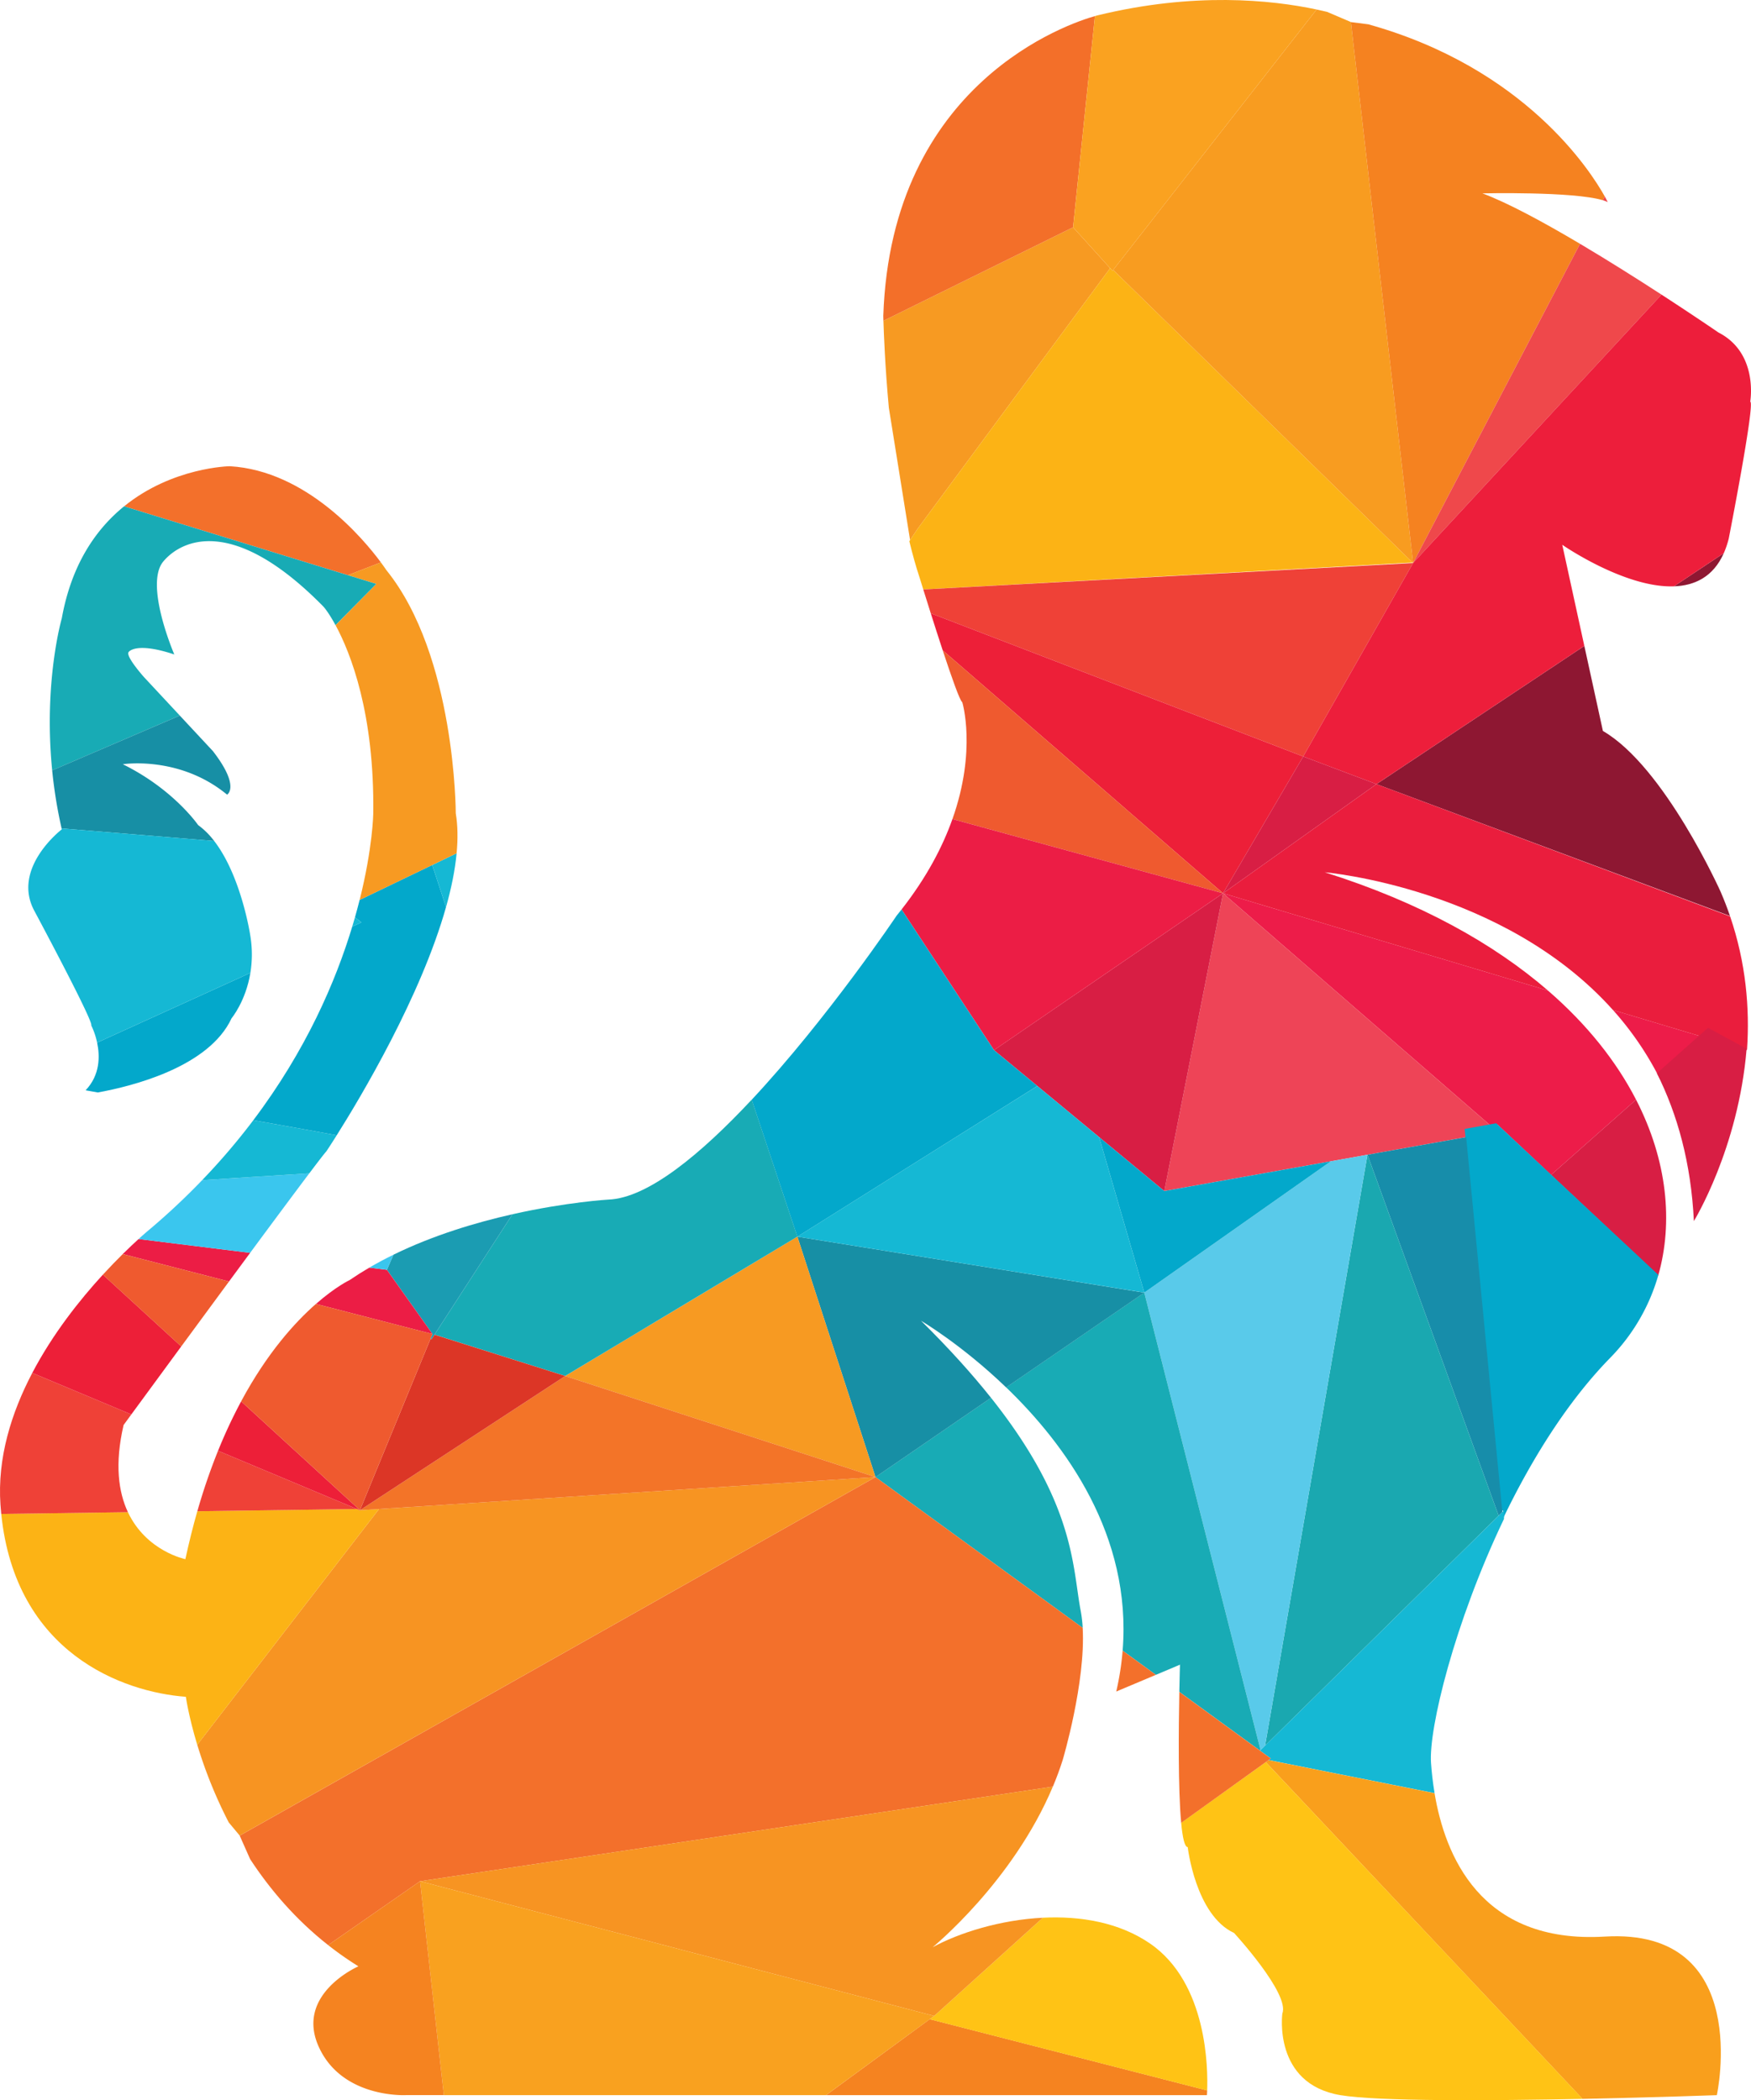 <svg id="Capa_1" data-name="Capa 1" xmlns="http://www.w3.org/2000/svg" viewBox="0 0 2235.06 2681.47">
  <defs>
    <style>
      .cls-1 {
        fill: none;
      }

      .cls-2 {
        fill: #f79a22;
      }

      .cls-3 {
        fill: #fcb315;
      }

      .cls-4 {
        fill: #f89c20;
      }

      .cls-5 {
        fill: #f36f29;
      }

      .cls-6 {
        fill: #faa220;
      }

      .cls-7 {
        fill: #f58220;
      }

      .cls-8 {
        fill: #ef484b;
      }

      .cls-9 {
        fill: #ef4137;
      }

      .cls-10 {
        fill: #8e1732;
      }

      .cls-11 {
        fill: #ed1f38;
      }

      .cls-12 {
        fill: #ef5a2f;
      }

      .cls-13 {
        fill: #ed1e3b;
      }

      .cls-14 {
        fill: #d81e44;
      }

      .cls-15 {
        fill: #ed1c49;
      }

      .cls-16 {
        fill: #ea1d3d;
      }

      .cls-17 {
        fill: #ee4457;
      }

      .cls-18 {
        fill: #ec1d45;
      }

      .cls-19 {
        fill: #03a8cb;
      }

      .cls-20 {
        fill: #178daa;
      }

      .cls-21 {
        fill: #1aa8b0;
      }

      .cls-22 {
        fill: #59caea;
      }

      .cls-23 {
        fill: #18abb5;
      }

      .cls-24 {
        fill: #178fa5;
      }

      .cls-25 {
        fill: #15b8d4;
      }

      .cls-26 {
        fill: #f99f1c;
      }

      .cls-27 {
        fill: #ffc315;
      }

      .cls-28 {
        fill: #f3702b;
      }

      .cls-29 {
        fill: #f58320;
      }

      .cls-30 {
        fill: #f79422;
      }

      .cls-31 {
        fill: #f9a11f;
      }

      .cls-32 {
        fill: #f37428;
      }

      .cls-33 {
        fill: #dc3626;
      }

      .cls-34 {
        fill: #1b9cb2;
      }

      .cls-35 {
        fill: #3ac6ee;
      }
    </style>
  </defs>
  <title>LeonColoresSinFondo</title>
  <g>
    <path class="cls-1" d="M2451.13,1379.82L2478,1394.4q0.32-3.83.58-7.69l-0.26,1.26Z" transform="translate(-248.58 -47.24)"/>
    <polygon class="cls-1" points="1902.78 1437.25 1561.16 1140.5 1902.78 1437.25 1902.78 1437.25"/>
    <path class="cls-1" d="M2457,1217.27l-0.17-.51-451.28-168.39Z" transform="translate(-248.58 -47.24)"/>
    <polygon class="cls-1" points="1382 2078.39 1382 2078.39 1117.53 1885.86 1382 2078.39"/>
    <path class="cls-1" d="M540.58,2374.1a533.18,533.18,0,0,0,27.29,46.77l-13.32-30Z" transform="translate(-248.58 -47.24)"/>
    <polygon class="cls-1" points="1917.68 1930.49 1917.85 1930.33 1916.93 1920.63 1872.3 1451.66 1871.47 1451.81 1917.68 1930.49"/>
    <polygon class="cls-1" points="1486.18 1520.68 1268.78 1340.73 1324.1 1386.52 1402.98 1451.81 1486.18 1520.68"/>
    <path class="cls-1" d="M1972.92,75.44l22.22,2.85c-2.91-.81-5.84-1.62-8.8-2.4,0,0-15.53-6.61-43.81-13.48Z" transform="translate(-248.58 -47.24)"/>
    <path class="cls-1" d="M1383.12,567.8c4.82,52.52,12.85,115,26.17,170.43l0.94-1.42Z" transform="translate(-248.58 -47.24)"/>
    <path class="cls-1" d="M2051.67,765.48L1427.08,799.8l0,0.06,625.22-33.75Z" transform="translate(-248.58 -47.24)"/>
    <path class="cls-1" d="M351.08,1445.48s8.65-.93,22.36-3.43l-15.6-2.79A68.64,68.64,0,0,1,351.08,1445.48Z" transform="translate(-248.58 -47.24)"/>
    <path class="cls-2" d="M1419.86,722.34l245.75-332.66-47.29-52.26L1376.23,456.8c0.46,15.55,2.06,58.25,6.9,111l27.12,169Z" transform="translate(-248.58 -47.24)"/>
    <path class="cls-3" d="M1669.49,391.85l-0.89,1.13-3-3.31L1419.86,722.34l-9.62,14.47-0.94,1.42c4,16.5,8.38,32.38,13.33,47.2,0,0,1.68,5.47,4.45,14.37l624.59-34.33Z" transform="translate(-248.58 -47.24)"/>
    <polygon class="cls-3" points="1803.62 718.21 1803.65 718.21 1803.64 718.12 1803.6 718.08 1803.62 718.21"/>
    <path class="cls-4" d="M1669.49,391.85l382.17,373.62,0.64,0.63-0.08-.66h0l0-.13,0,0-79.3-689.92-30.4-13q-6.27-1.52-13.36-3Z" transform="translate(-248.58 -47.24)"/>
    <path class="cls-5" d="M1646.22,67.76c-32,9.05-260,84-270.16,382.69,0,0,0,2.24.16,6.35l242.1-119.39Z" transform="translate(-248.58 -47.24)"/>
    <path class="cls-6" d="M1665.62,389.68l3,3.31,0.89-1.13L1929.17,59.37c-58-12.33-156.46-22.44-279.19,7.38,0,0-1.34.32-3.75,1l-27.9,269.66Z" transform="translate(-248.58 -47.24)"/>
    <path class="cls-7" d="M2052.22,765.35v0.09l0.08,0.66L2265.4,358.52C2219,331,2173,306.07,2140.83,294.13c0,0,115.95-2.68,153.66,8.76l2.51-4.8c-17.92-32.24-101.86-164.08-301.86-219.8l-22.22-2.85Z" transform="translate(-248.58 -47.24)"/>
    <path class="cls-8" d="M2300.79,305.3s-1.22-2.58-3.79-7.21l-2.51,4.8A41,41,0,0,1,2300.79,305.3Z" transform="translate(-248.58 -47.24)"/>
    <path class="cls-8" d="M2369.41,423.4c-30.52-19.81-67.38-43.14-104-64.88L2052.31,766.1Z" transform="translate(-248.58 -47.24)"/>
    <path class="cls-9" d="M2052.31,766.1l-625.22,33.75c2.46,7.91,5.78,18.52,9.55,30.41l475.42,182.81Z" transform="translate(-248.58 -47.24)"/>
    <path class="cls-10" d="M2456.84,1216.76q-5.23-15.29-11.86-30.71s-71.49-159.87-150.37-205.54l-23.7-108.58-265.34,176.45Z" transform="translate(-248.58 -47.24)"/>
    <path class="cls-10" d="M2448.88,753.56l-63.61,42.3C2411.9,794.92,2435.52,783.66,2448.88,753.56Z" transform="translate(-248.58 -47.24)"/>
    <path class="cls-11" d="M1912.06,1013.09L1436.64,830.27c4.65,14.68,10,31.3,15.23,47.23l357.87,310.24Z" transform="translate(-248.58 -47.24)"/>
    <path class="cls-12" d="M1451.87,877.5c11.24,34.11,22.1,64.94,25,66.28,0,0,18.71,61-12.55,149.21l345.43,94.75Z" transform="translate(-248.58 -47.24)"/>
    <path class="cls-13" d="M1912.06,1013.09l93.5,35.28L2270.9,871.92l-28.18-129.13s79.61,55.3,142.55,53.07l63.61-42.3a113.47,113.47,0,0,0,6.39-18.89s34-173.58,27.39-174.59c0,0,11-61.92-40.54-88.31,0,0-30.2-20.76-72.72-48.37l-317.1,342.7Z" transform="translate(-248.58 -47.24)"/>
    <polygon class="cls-14" points="1756.98 1001.13 1663.48 965.85 1561.16 1140.5 1756.98 1001.13"/>
    <path class="cls-15" d="M2307.44,1336.78a402.85,402.85,0,0,1,59.8,87.66l58.88-52.12Z" transform="translate(-248.58 -47.24)"/>
    <path class="cls-15" d="M2151.36,1484.49l8.56-1.55,68.49,64.39,108.53-96.06c-24.72-48.06-61.81-95.5-112.46-139.32l-414.75-124.2Z" transform="translate(-248.58 -47.24)"/>
    <path class="cls-16" d="M1809.74,1187.74l414.75,124.2c-68.88-59.59-162.79-112.48-284.86-151,0,0,228.09,19.53,367.81,175.86l118.68,35.54,4.25-3.76,20.76,11.25,27.22,8.15,0.26-1.26c3.45-52.05-1.31-109.87-21.61-169.45l-451.44-168.9Z" transform="translate(-248.58 -47.24)"/>
    <path class="cls-14" d="M2365.18,1675.91c19.39-68,11.65-147.11-28.24-224.65l-108.53,96.06Z" transform="translate(-248.58 -47.24)"/>
    <path class="cls-14" d="M2428.76,1359.48l-4.39,3.91-60.87,54.11c26.25,52.4,43.65,114.7,47.23,188.77,0,0,56.82-92.3,67.32-220l-27.82-15.14Z" transform="translate(-248.58 -47.24)"/>
    <polygon class="cls-17" points="1698.76 1482.68 1745.51 1474.33 1871.47 1451.81 1871.47 1451.81 1872.3 1451.66 1871.47 1442.93 1902.78 1437.25 1561.16 1140.5 1486.18 1520.68 1698.76 1482.68"/>
    <polygon class="cls-14" points="1486.18 1520.68 1561.16 1140.5 1268.78 1340.73 1486.18 1520.68"/>
    <path class="cls-18" d="M1809.74,1187.74L1464.31,1093c-12.38,34.92-32.61,74.09-64.93,115.4l118,179.59Z" transform="translate(-248.58 -47.24)"/>
    <path class="cls-19" d="M2158.38,1481.36l-8.64,1.56h0l-31.58,5.69,0.84,8.77,45,470.44,0.93,9.72,2.18-2.14-0.27,11.21c36.26-75.45,82.39-149.93,137.33-206a247.74,247.74,0,0,0,61.25-105.64l-138-129Z" transform="translate(-248.58 -47.24)"/>
    <polygon class="cls-20" points="1871.47 1451.81 1745.51 1474.33 1912.93 1935.17 1917.68 1930.49 1871.47 1451.81 1871.47 1451.81"/>
    <polygon class="cls-21" points="1745.51 1474.33 1614.81 2228.78 1912.93 1935.17 1745.51 1474.33"/>
    <polygon class="cls-22" points="1745.51 1474.33 1698.76 1482.68 1460.63 1650.34 1609.02 2234.49 1614.81 2228.78 1745.51 1474.33"/>
    <path class="cls-23" d="M1630.58,2125.63a165.18,165.18,0,0,0-2.52-21.61c-10.76-56.51-6.87-136.83-114.49-272.14l-147.46,101.22Z" transform="translate(-248.58 -47.24)"/>
    <path class="cls-23" d="M1857.6,2281.73l-148.39-584.15-176.33,121c75.5,72.72,160.61,188.86,148.68,336.09L1724,2185.6l30.76-13s-0.44,13.83-.85,34.72l103,75Z" transform="translate(-248.58 -47.24)"/>
    <polygon class="cls-19" points="1698.76 1482.68 1486.18 1520.68 1402.98 1451.81 1460.63 1650.34 1698.76 1482.68"/>
    <path class="cls-24" d="M1266.38,1626.13l99.73,307,147.46-101.22c-23.84-30-53.13-62.64-89.3-98.36,0,0,51.55,30.16,108.61,85.11l176.33-121Z" transform="translate(-248.58 -47.24)"/>
    <path class="cls-19" d="M1572.68,1433.76L1517.36,1388l-118-179.59c-2.07,2.64-4.17,5.29-6.33,7.95,0,0-87.45,130.53-184.95,235l58.28,174.85Z" transform="translate(-248.58 -47.24)"/>
    <polygon class="cls-25" points="1324.1 1386.52 1017.8 1578.89 1460.63 1650.34 1402.98 1451.81 1324.1 1386.52"/>
    <path class="cls-25" d="M2166.44,1977.56l-0.17.17-4.75,4.68L1863.4,2276l-5.8,5.71-0.67.66,13.79,10-2.84,2,211.86,42.29c-2.43-14.5-3.76-27.69-4.54-38.49-3.14-43.7,29.82-179.19,93.13-311.66l0.27-11.17Z" transform="translate(-248.58 -47.24)"/>
    <path class="cls-26" d="M1864.28,2297l404.32,430c93.86-1.91,171.44-4.76,171.44-4.76s46.84-213.89-143-202.47c-159.89,9.62-204.33-105.54-217.32-183l-211.86-42.29Z" transform="translate(-248.58 -47.24)"/>
    <path class="cls-27" d="M1864.28,2297l-108,77.5c1.75,18.83,4.41,31.06,8.36,31.06,0,0,9.86,86.78,59.16,109.62,0,0,71.49,77.65,61.63,102.77,0,0-12.33,89.78,74,104.27,48,8.06,191.46,7.15,309.25,4.76Z" transform="translate(-248.58 -47.24)"/>
    <path class="cls-28" d="M1673.4,2206.91l50.59-21.3-42.43-30.89A359.33,359.33,0,0,1,1673.4,2206.91Z" transform="translate(-248.58 -47.24)"/>
    <path class="cls-28" d="M1864.28,2297l3.6-2.58,2.84-2-13.79-10-103-75c-0.9,45.28-1.68,123.78,2.36,167.17Z" transform="translate(-248.58 -47.24)"/>
    <path class="cls-28" d="M554.54,2390.89l13.32,30c25.15,38.42,57.67,76.78,99.57,109.77l117.33-81.53,807.75-120.79c4.63-11,8.86-22.36,12.54-34,0,0,29.42-98.71,25.53-168.71l-264.47-192.53Z" transform="translate(-248.58 -47.24)"/>
    <path class="cls-29" d="M1303,2722.23l486.16,0s0.18-2.13.33-6l-354.14-91Z" transform="translate(-248.58 -47.24)"/>
    <path class="cls-27" d="M1435.31,2625.3l354.14,91c1.05-26.78.67-136.86-72.64-187.47-39.39-27.19-88.94-35.55-137.06-33.13L1441,2621.11Z" transform="translate(-248.58 -47.24)"/>
    <path class="cls-30" d="M1441,2621.11l138.72-125.42c-54.27,2.72-106.72,19.14-140.69,37.7,0,0,102.26-83.23,153.45-205.07L784.77,2449.11Z" transform="translate(-248.58 -47.24)"/>
    <polygon class="cls-31" points="1192.45 2573.88 536.18 2401.87 566.53 2674.96 1054.38 2674.99 1186.73 2578.07 1192.45 2573.88"/>
    <path class="cls-29" d="M667.44,2530.64a421.5,421.5,0,0,0,38.64,27.11s-80.53,35-50.95,102,111.76,62.43,111.76,62.43h48.23l-30.34-273.09Z" transform="translate(-248.58 -47.24)"/>
    <path class="cls-30" d="M1366.11,1933.09l-633.69,40.77-232.06,301a586.5,586.5,0,0,0,40.21,99.19l14,16.79Z" transform="translate(-248.58 -47.24)"/>
    <path class="cls-3" d="M708,1975.43l-3.71-1.55-203.83,2.82q-8.26,28.82-15.27,61.21s-49.77-10-73.33-60l-161.69,2.23c18.08,177.77,155.2,227.53,235.64,233.49,0,0,3.36,24.37,14.52,61.27l232.06-301Z" transform="translate(-248.58 -47.24)"/>
    <path class="cls-9" d="M406.34,1866.62l9.88-13.49-126.45-53c-26.63,50.8-44.79,108.49-40.59,168.38,0.28,4,.63,7.82,1,11.65l161.69-2.23C399.9,1952.48,394.7,1916.71,406.34,1866.62Z" transform="translate(-248.58 -47.24)"/>
    <path class="cls-9" d="M526.91,1899.52a776.65,776.65,0,0,0-26.42,77.18l203.83-2.82Z" transform="translate(-248.58 -47.24)"/>
    <path class="cls-11" d="M479.9,1766.32l-100-91.67c-29.45,32.11-63.89,75.44-90.13,125.47l126.45,53C428.79,1836,452.22,1804,479.9,1766.32Z" transform="translate(-248.58 -47.24)"/>
    <path class="cls-11" d="M704.32,1973.88l3.71,1.55-151.64-139a638.16,638.16,0,0,0-29.47,63.09Z" transform="translate(-248.58 -47.24)"/>
    <polygon class="cls-2" points="1117.53 1885.86 1017.8 1578.89 721.42 1756.8 1117.53 1885.86"/>
    <polygon class="cls-32" points="459.44 1928.2 483.84 1926.63 1117.53 1885.86 721.42 1756.8 459.44 1928.2"/>
    <path class="cls-23" d="M970,1804l296.38-177.91-58.28-174.85c-64,68.5-132.24,125.77-183,127.58,0,0-52.86,3.06-122.32,18.69l-99.57,153.73Z" transform="translate(-248.58 -47.24)"/>
    <polygon class="cls-33" points="721.42 1756.8 554.6 1704.05 550.73 1710.02 549.81 1708.7 459.44 1928.2 721.42 1756.8"/>
    <path class="cls-34" d="M800.64,1750.48l-2.25,5.46,0.92,1.32,3.87-6,99.57-153.73c-46.84,10.54-101.22,26.81-152,51.7l-8.29,19.22Z" transform="translate(-248.58 -47.24)"/>
    <path class="cls-18" d="M567.88,1646.82L425.5,1629.16c-5.63,5.11-12.52,11.57-20.27,19.22l135.67,35C550,1671.07,559,1658.8,567.88,1646.82Z" transform="translate(-248.58 -47.24)"/>
    <path class="cls-18" d="M800.64,1750.48l-58.22-82L720,1665.68q-12.9,7.54-25.21,15.95s-17.48,8.1-42.93,30.42Z" transform="translate(-248.58 -47.24)"/>
    <path class="cls-12" d="M540.89,1683.41l-135.67-35c-7.71,7.61-16.28,16.42-25.33,26.28l100,91.67C499,1740.38,520,1711.75,540.89,1683.41Z" transform="translate(-248.58 -47.24)"/>
    <path class="cls-12" d="M708,1975.43l90.37-219.5,2.25-5.46-148.82-38.43c-26.71,23.43-62.19,62.53-95.44,124.38Z" transform="translate(-248.58 -47.24)"/>
    <path class="cls-35" d="M643.39,1545.29L506.61,1554a888.6,888.6,0,0,1-65.14,61.26s-6,4.88-16,13.91l142.39,17.66C597.72,1606.42,625.18,1569.43,643.39,1545.29Z" transform="translate(-248.58 -47.24)"/>
    <path class="cls-35" d="M742.43,1668.47l8.29-19.22c-10.43,5.11-20.72,10.57-30.75,16.44Z" transform="translate(-248.58 -47.24)"/>
    <path class="cls-25" d="M665.18,1517.2s5-7.45,13.22-20.51l-42.65-7.78-63.83-11.4a842.37,842.37,0,0,1-65.3,76.48l136.77-8.7C655,1529.87,662.88,1519.68,665.18,1517.2Z" transform="translate(-248.58 -47.24)"/>
    <path class="cls-19" d="M357.85,1439.27l15.6,2.79c44.39-8.08,141.86-32.54,170.74-94.78,0,0,18-21.51,24-57.88l-195.64,89C376.22,1395.55,376.47,1419.73,357.85,1439.27Z" transform="translate(-248.58 -47.24)"/>
    <path class="cls-19" d="M678.39,1496.69c30.83-48.94,107.37-177.1,139.54-291.39l-17.65-53.66-92.67,44.61q-2.68,10.7-5.93,22.18l8.23,6.51-11.7,5.32c-21.1,69.82-58.83,157.78-126.3,247.24l63.83,11.4Z" transform="translate(-248.58 -47.24)"/>
    <path class="cls-25" d="M800.29,1151.65l17.65,53.66c6.69-23.77,11.45-46.92,13.49-68.65Z" transform="translate(-248.58 -47.24)"/>
    <path class="cls-28" d="M734.76,765.27c-21.88-29.58-94.62-117.09-192.84-122.77,0,0-73,.94-134.93,51.19l285.64,87.91Z" transform="translate(-248.58 -47.24)"/>
    <path class="cls-2" d="M831.42,1136.66c1.71-18.21,1.52-35.41-1.08-51.1,0,0,0-201-88.74-310.6,0,0-2.35-3.63-6.83-9.69l-42.13,16.32,36.25,11.16-52,52.67c19.3,35.57,49.84,113,48.13,240.72,0,0-.63,43.31-17.36,110.11l92.67-44.61Z" transform="translate(-248.58 -47.24)"/>
    <path class="cls-23" d="M728.88,792.75l-36.25-11.16L407,693.68c-35.3,28.64-67,73.29-79.53,142.94,0,0-23.55,81-12.28,194.21l162.9-70-45.64-49s-23.83-26.65-19.72-32c0,0,8.22-13.7,58.34,3,0,0-38.62-89.33-14-118.76,22.32-26.65,87.93-60.4,203.5,56.79a33.46,33.46,0,0,1,2.24,2.51c2.3,2.81,7.52,10,14,22Z" transform="translate(-248.58 -47.24)"/>
    <path class="cls-24" d="M327.2,1104.93l194.75,16a99.73,99.73,0,0,0-20.48-20.29s-31.23-45.68-96.14-77.65c0,0,72.31-11.42,133.12,38.83,0,0,17.26-9.9-18.08-55.58l-42.29-45.4-162.9,70A606.77,606.77,0,0,0,327.2,1104.93Z" transform="translate(-248.58 -47.24)"/>
    <path class="cls-25" d="M701.68,1218.44q-1.65,5.82-3.47,11.83l11.7-5.32Z" transform="translate(-248.58 -47.24)"/>
    <path class="cls-25" d="M327.46,1106.11s-64.58,49.31-35,104.13c0,0,75.87,141.6,72.59,146.17a94.61,94.61,0,0,1,7.49,22l195.64-89a147.07,147.07,0,0,0-.16-47.95s-11.31-75.52-46.08-120.55l-194.75-16C327.29,1105.33,327.37,1105.72,327.46,1106.11Z" transform="translate(-248.58 -47.24)"/>
  </g>
</svg>
